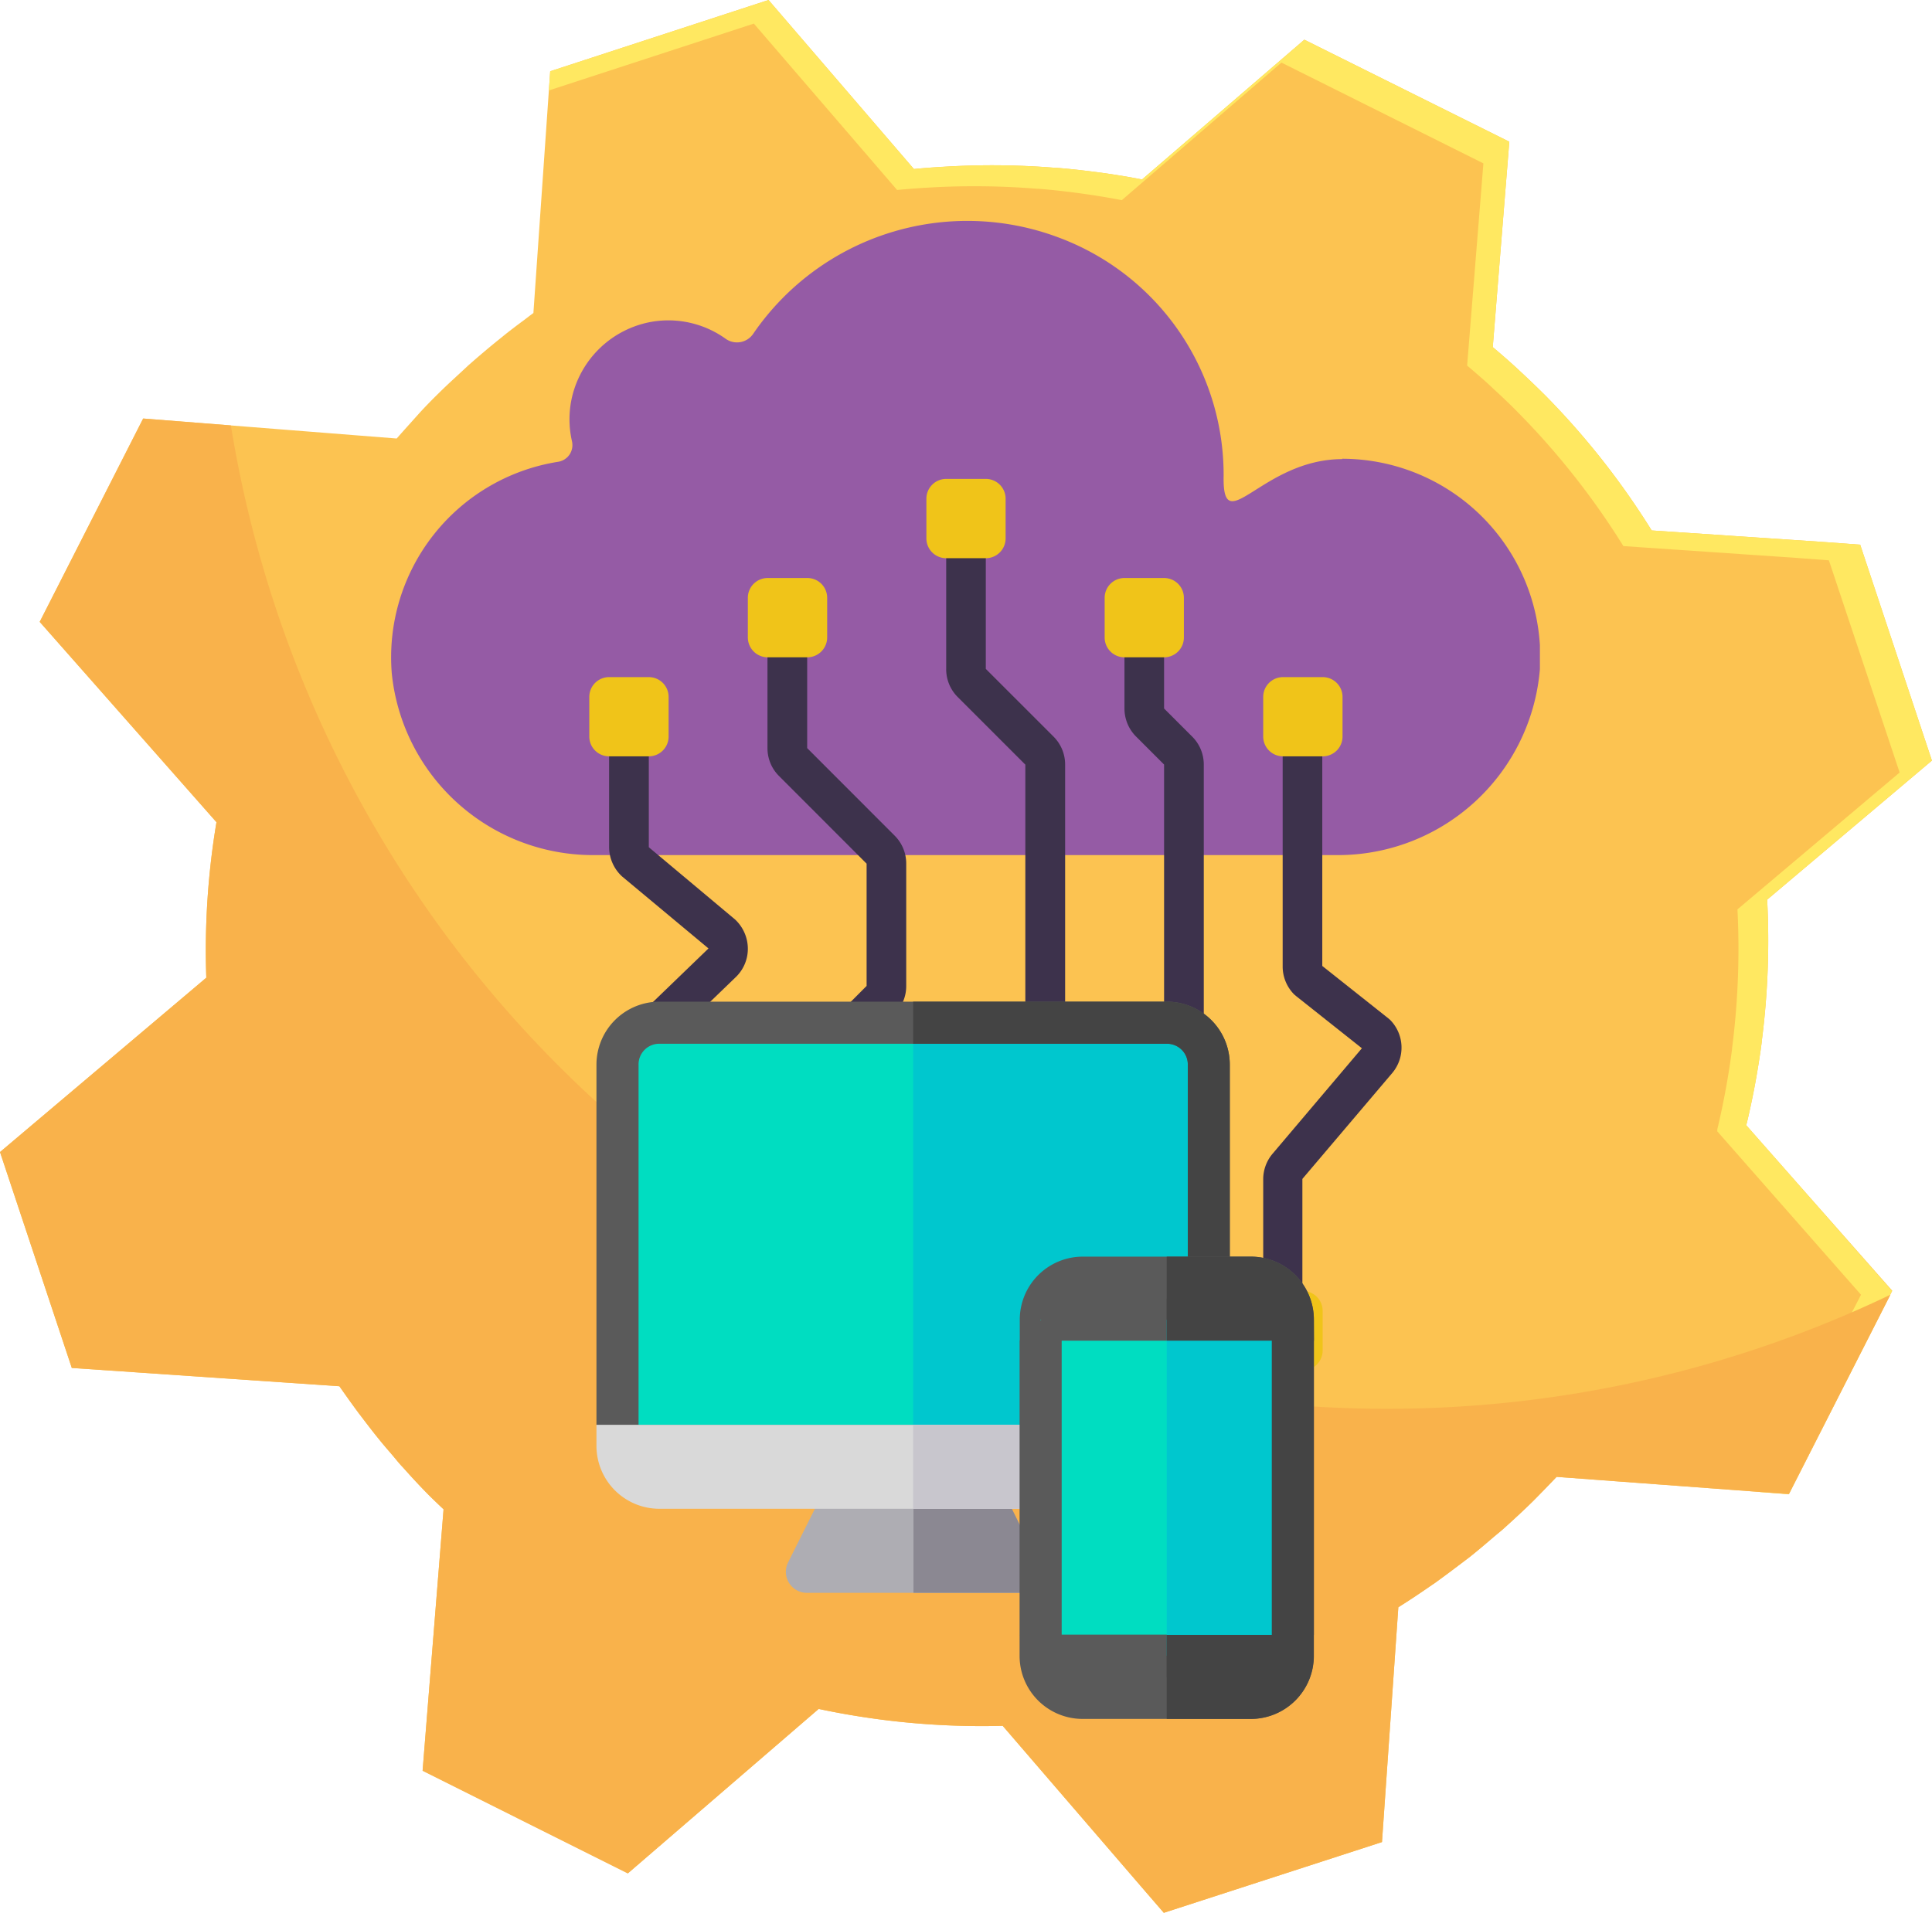 <svg xmlns="http://www.w3.org/2000/svg" xmlns:xlink="http://www.w3.org/1999/xlink" viewBox="0 0 218.48 216.35"><defs><style>.cls-1{fill:none;}.cls-2{fill:#fcc351;}.cls-3{fill:#ffe861;}.cls-4{fill:#f9b24b;}.cls-5{clip-path:url(#clip-path);}.cls-6{fill:#955ba5;}.cls-7{fill:#3d324c;}.cls-8{fill:#f0c419;}.cls-9{fill:#aeadb3;}.cls-10{fill:#8b8892;}.cls-11{fill:#00ddc1;}.cls-12{fill:#00c7ce;}.cls-13{fill:#5a5a5a;}.cls-14{fill:#444;}.cls-15{fill:#d9d9d9;}.cls-16{fill:#c8c6cd;}</style><clipPath id="clip-path"><rect class="cls-1" x="44.09" y="24.99" width="130.05" height="130.05"/></clipPath></defs><title>quickFeatures2_1</title><g id="Layer_2" data-name="Layer 2"><g id="Layer_1-2" data-name="Layer 1"><path class="cls-2" d="M197.48,127.29c0-.07,0-.15.05-.22a90.75,90.75,0,0,0,1.7-9.23.22.22,0,0,1,0-.08,88.82,88.82,0,0,0,.61-16l18.63-15.73-8.11-24.42-3.79-.28v0L186.78,60a87.65,87.65,0,0,0-12-15.24c-1-1-2-1.95-3-2.88l-.41-.38c-.84-.77-1.7-1.51-2.56-2.24l1.87-23.23L147.5,4.49,129.15,20.3c-2-.39-4-.7-6.08-.95l-.51-.06c-1-.12-2-.22-3-.3h-.15a88.21,88.21,0,0,0-12.8-.12h-.08c-1.06.07-2.12.14-3.18.25L86.91,0,62.22,8.06l-1.9,27.35c-.34.24-.67.5-1,.75-.77.57-1.54,1.15-2.29,1.75l-.94.76c-.86.7-1.71,1.42-2.56,2.16l-.56.49c-1.06,1-2.11,1.93-3.14,2.94S48,46.08,47.18,47s-1.56,1.73-2.32,2.6L16.19,47.34l-11.7,23L24.48,93a87.89,87.89,0,0,0-1.15,17.59L0,130.31l8.12,24.42,30.26,2.07c.7,1,1.41,2,2.15,3l.55.72c.6.79,1.2,1.57,1.83,2.34.45.56.93,1.11,1.41,1.67s.81,1,1.24,1.44c.94,1.06,1.91,2.11,2.92,3.13.56.56,1.12,1.09,1.68,1.62l-2.37,29.57L67,209.9h0l4,2,21.58-18.6a88.8,88.8,0,0,0,20.81,1.91l16.11,18.71h0l2.11,2.44,24.67-8,1.85-26.56,0,0c1.21-.76,2.4-1.55,3.58-2.37l.56-.38c1-.72,2-1.47,3-2.23l.95-.72c.85-.68,1.69-1.39,2.53-2.11.39-.34.8-.66,1.19-1,1.17-1.05,2.33-2.12,3.47-3.24.88-.89,1.76-1.8,2.62-2.7L202.3,169l11.69-23Z"/><path class="cls-3" d="M197.53,127.07a90.75,90.75,0,0,0,1.7-9.23.22.22,0,0,1,0-.08,88.82,88.82,0,0,0,.61-16l18.63-15.73-8.11-24.42-3.79-.28v0L186.78,60a87.65,87.65,0,0,0-12-15.24c-1-1-2-1.95-3-2.88l-.41-.38c-.84-.77-1.7-1.51-2.56-2.24l1.87-23.23L147.5,4.49,129.15,20.3c-2-.39-4-.7-6.08-.95l-.51-.06c-1-.12-2-.22-3-.3h-.15a88.21,88.21,0,0,0-12.8-.12h-.08c-1.06.07-2.12.14-3.18.25L86.91,0,62.22,8.06l-.15,2.17L85.25,2.67l16.2,18.82c1-.1,2.09-.18,3.13-.25h.08a88.31,88.31,0,0,1,12.6.11l.15,0c1,.08,2,.18,2.94.29l.51.06c2,.25,4,.55,6,.94L144.91,7.08l22.84,11.4-1.84,22.87c.85.72,1.7,1.45,2.53,2.21l.39.37c1,.92,2,1.86,2.95,2.84a86.22,86.22,0,0,1,11.8,15l19.51,1.33v0l3.73.28,8,24-18.34,15.48a87.93,87.93,0,0,1-.61,15.72s0,.06,0,.08a88.49,88.49,0,0,1-1.67,9.09c0,.07,0,.14,0,.22l16.25,18.48L199,168.77l3.27.25,11.69-23-16.51-18.78C197.5,127.22,197.51,127.14,197.53,127.07Z"/><path class="cls-4" d="M156.78,159.35A132.39,132.39,0,0,1,26.11,48.12l-9.92-.78-11.7,23L24.48,93a87.89,87.89,0,0,0-1.15,17.59L0,130.31l8.12,24.42,30.26,2.07c.7,1,1.41,2,2.15,3l.55.72c.6.79,1.2,1.57,1.83,2.34.45.56.93,1.11,1.41,1.67s.81,1,1.24,1.44c.94,1.06,1.91,2.11,2.92,3.13.56.56,1.12,1.09,1.68,1.62l-2.37,29.57L67,209.9h0l4,2,21.58-18.6a88.8,88.8,0,0,0,20.81,1.91l16.11,18.71h0l2.11,2.44,24.67-8,1.85-26.56,0,0c1.21-.76,2.4-1.55,3.58-2.37l.56-.38c1-.72,2-1.47,3-2.23l.95-.72c.85-.68,1.69-1.39,2.53-2.11.39-.34.8-.66,1.19-1,1.17-1.05,2.33-2.12,3.47-3.24.88-.89,1.76-1.8,2.62-2.7L202.3,169l11.48-22.55A131.83,131.83,0,0,1,156.78,159.35Z"/><g class="cls-5"><path class="cls-6" d="M151.82,51.93c-9,0-13.45,9-13.45,2.25A28.64,28.64,0,0,0,119.81,26.9,29.34,29.34,0,0,0,85.18,37.75a2.21,2.21,0,0,1-3.09.59,11.12,11.12,0,0,0-8.62-1.9,11.26,11.26,0,0,0-8.73,8.26,11.11,11.11,0,0,0-.07,5.16,1.94,1.94,0,0,1-.24,1.52,1.92,1.92,0,0,1-1.29.85,22.39,22.39,0,0,0-18.83,24,22.87,22.87,0,0,0,23,20.49h83.69a22.92,22.92,0,0,0,23.13-20.92,22.42,22.42,0,0,0-22.36-23.91Z"/></g><path class="cls-7" d="M109.23,148.31a2.24,2.24,0,0,1-2.24-2.24V131.31a4.44,4.44,0,0,1,1.31-3.17l7.65-7.65v-34l-7.65-7.65A4.44,4.44,0,0,1,107,75.66V63.14a2.24,2.24,0,1,1,4.48,0V75.66l7.65,7.65a4.45,4.45,0,0,1,1.32,3.17v34a4.45,4.45,0,0,1-1.32,3.17l-7.65,7.65v14.76a2.24,2.24,0,0,1-2.24,2.24Z"/><path class="cls-7" d="M91.3,148.31a2.24,2.24,0,0,1-2.24-2.24V122.34a4.4,4.4,0,0,1,1.31-3.16L98,111.52V97.69l-9.89-9.9a4.43,4.43,0,0,1-1.32-3.17V74.35a2.25,2.25,0,1,1,4.49,0V84.62l9.89,9.9a4.44,4.44,0,0,1,1.31,3.17v13.83a4.44,4.44,0,0,1-1.31,3.17l-7.65,7.65v23.73a2.24,2.24,0,0,1-2.24,2.24Z"/><path class="cls-7" d="M73.37,148.31a2.24,2.24,0,0,1-2.25-2.24V117.86a4.45,4.45,0,0,1,1.32-3.17l7.68-7.41-9.78-8.15a4.54,4.54,0,0,1-1.46-3.3V85.55a2.25,2.25,0,0,1,4.49,0V95.83L83.12,104a4.54,4.54,0,0,1,1.45,3.3,4.44,4.44,0,0,1-1.31,3.17l-7.68,7.41,0,28.18a2.24,2.24,0,0,1-2.24,2.24Z"/><path class="cls-7" d="M127.16,148.31a2.24,2.24,0,0,1-2.24-2.24V131.31a4.44,4.44,0,0,1,1.31-3.17l5.41-5.41V86.48l-3.17-3.17a4.48,4.48,0,0,1-1.31-3.17V74.35a2.24,2.24,0,1,1,4.48,0v5.79l3.17,3.17a4.45,4.45,0,0,1,1.32,3.17v36.25a4.45,4.45,0,0,1-1.32,3.17l-5.41,5.41v14.76a2.24,2.24,0,0,1-2.24,2.24Z"/><path class="cls-7" d="M145.09,148.31a2.24,2.24,0,0,1-2.24-2.24V133.43a4.47,4.47,0,0,1,1-2.86l10.16-12-7.45-5.91-.2-.17a4.48,4.48,0,0,1-1.31-3.17V85.55a2.24,2.24,0,1,1,4.48,0v23.71l7.46,5.92.2.17a4.46,4.46,0,0,1,.27,6l-10.18,12v12.63a2.24,2.24,0,0,1-2.24,2.24Z"/><path class="cls-8" d="M107,54.17h4.48a2.24,2.24,0,0,1,2.24,2.24V60.9a2.24,2.24,0,0,1-2.24,2.24H107a2.24,2.24,0,0,1-2.24-2.24V56.41A2.24,2.24,0,0,1,107,54.17Z"/><path class="cls-8" d="M86.81,65.38H91.3a2.24,2.24,0,0,1,2.24,2.24V72.1a2.25,2.25,0,0,1-2.24,2.25H86.81a2.25,2.25,0,0,1-2.24-2.25V67.62a2.24,2.24,0,0,1,2.24-2.24Z"/><path class="cls-8" d="M68.88,76.59h4.49a2.24,2.24,0,0,1,2.24,2.24v4.48a2.24,2.24,0,0,1-2.24,2.24H68.88a2.24,2.24,0,0,1-2.24-2.24V78.83a2.24,2.24,0,0,1,2.24-2.24Z"/><path class="cls-8" d="M131.64,74.35h-4.48a2.24,2.24,0,0,1-2.24-2.25V67.62a2.24,2.24,0,0,1,2.24-2.24h4.48a2.24,2.24,0,0,1,2.24,2.24V72.1a2.24,2.24,0,0,1-2.24,2.25Z"/><path class="cls-8" d="M149.57,85.55h-4.48a2.24,2.24,0,0,1-2.24-2.24V78.83a2.24,2.24,0,0,1,2.24-2.24h4.48a2.24,2.24,0,0,1,2.25,2.24v4.48a2.24,2.24,0,0,1-2.25,2.24Z"/><path class="cls-8" d="M107,146.07h4.48a2.24,2.24,0,0,1,2.24,2.24v4.49a2.24,2.24,0,0,1-2.24,2.24H107a2.24,2.24,0,0,1-2.24-2.24v-4.49a2.24,2.24,0,0,1,2.24-2.24Z"/><path class="cls-8" d="M89.06,146.07h4.48a2.24,2.24,0,0,1,2.24,2.24v4.49A2.24,2.24,0,0,1,93.54,155H89.06a2.25,2.25,0,0,1-2.25-2.24v-4.49a2.24,2.24,0,0,1,2.25-2.24Z"/><path class="cls-8" d="M71.12,146.07h4.49a2.24,2.24,0,0,1,2.24,2.24v4.49A2.25,2.25,0,0,1,75.61,155H71.12a2.25,2.25,0,0,1-2.24-2.24v-4.49a2.24,2.24,0,0,1,2.24-2.24Z"/><path class="cls-8" d="M129.4,155h-4.48a2.24,2.24,0,0,1-2.24-2.24v-4.49a2.24,2.24,0,0,1,2.24-2.24h4.48a2.24,2.24,0,0,1,2.24,2.24v4.49A2.24,2.24,0,0,1,129.4,155Z"/><path class="cls-8" d="M147.33,155h-4.48a2.24,2.24,0,0,1-2.24-2.24v-4.49a2.24,2.24,0,0,1,2.24-2.24h4.48a2.24,2.24,0,0,1,2.24,2.24v4.49a2.24,2.24,0,0,1-2.24,2.24Z"/><path class="cls-9" d="M117.44,176.75l-4.75-9.51a2.44,2.44,0,0,0-2.14-1.33H96a2.44,2.44,0,0,0-2.14,1.33l-4.75,9.51a2.38,2.38,0,0,0,2.14,3.42H115.3A2.38,2.38,0,0,0,117.44,176.75Z"/><path class="cls-10" d="M117.44,176.75a2.38,2.38,0,0,1-2.14,3.42h-12V165.91h7.29a2.44,2.44,0,0,1,2.14,1.33Z"/><path class="cls-11" d="M136.69,120.43v43.1H69.83v-43.1a4.77,4.77,0,0,1,4.75-4.75h57.36A4.77,4.77,0,0,1,136.69,120.43Z"/><path class="cls-12" d="M136.69,120.43v43.1H103.26V115.68h28.68A4.77,4.77,0,0,1,136.69,120.43Z"/><path class="cls-13" d="M139.07,120.43a7.12,7.12,0,0,0-7.13-7.13H74.58a7.13,7.13,0,0,0-7.13,7.13v40.73l7.32,4.75h56.5l7.8-4.75V120.43Zm-4.75,40.73H72.21V120.43a2.34,2.34,0,0,1,2.37-2.37h57.36a2.35,2.35,0,0,1,2.38,2.37Z"/><path class="cls-14" d="M131.94,113.3a7.12,7.12,0,0,1,7.13,7.13v40.73l-7.8,4.75h-28v-4.75h31.06V120.43a2.35,2.35,0,0,0-2.38-2.37H103.26V113.3Z"/><path class="cls-15" d="M67.45,161.16v2.37a7.12,7.12,0,0,0,7.13,7.13h55a9.54,9.54,0,0,0,9.51-9.5H67.45Z"/><path class="cls-16" d="M139.07,161.16h0a9.54,9.54,0,0,1-9.51,9.5h-26.3v-9.5Z"/><path class="cls-13" d="M148.58,149.27a7.13,7.13,0,0,0-7.13-7.13h-19a7.13,7.13,0,0,0-7.13,7.13v2.38h33.28Z"/><rect class="cls-11" x="117.68" y="149.27" width="28.52" height="38.03"/><path class="cls-13" d="M143.92,146.89H120.2l-4.9,4.76v33.27l6.52,4.76h21.67l5.09-4.76V151.65Zm-.1,38H120.06V151.65h23.76Z"/><path class="cls-14" d="M141.45,142.14a7.13,7.13,0,0,1,7.13,7.13v2.38H131.94v-9.51Z"/><path class="cls-13" d="M115.3,184.92v2.38a7.13,7.13,0,0,0,7.13,7.13h19a7.13,7.13,0,0,0,7.13-7.13v-2.38Z"/><rect class="cls-12" x="131.94" y="149.27" width="14.26" height="38.03"/><polygon class="cls-14" points="148.58 151.65 148.58 184.92 143.49 189.68 131.94 189.68 131.94 184.92 143.82 184.92 143.82 151.65 131.94 151.65 131.94 146.9 143.92 146.9 148.58 151.65"/><path class="cls-14" d="M131.94,184.92h16.64v2.38a7.13,7.13,0,0,1-7.13,7.13h-9.51Z"/></g></g></svg>